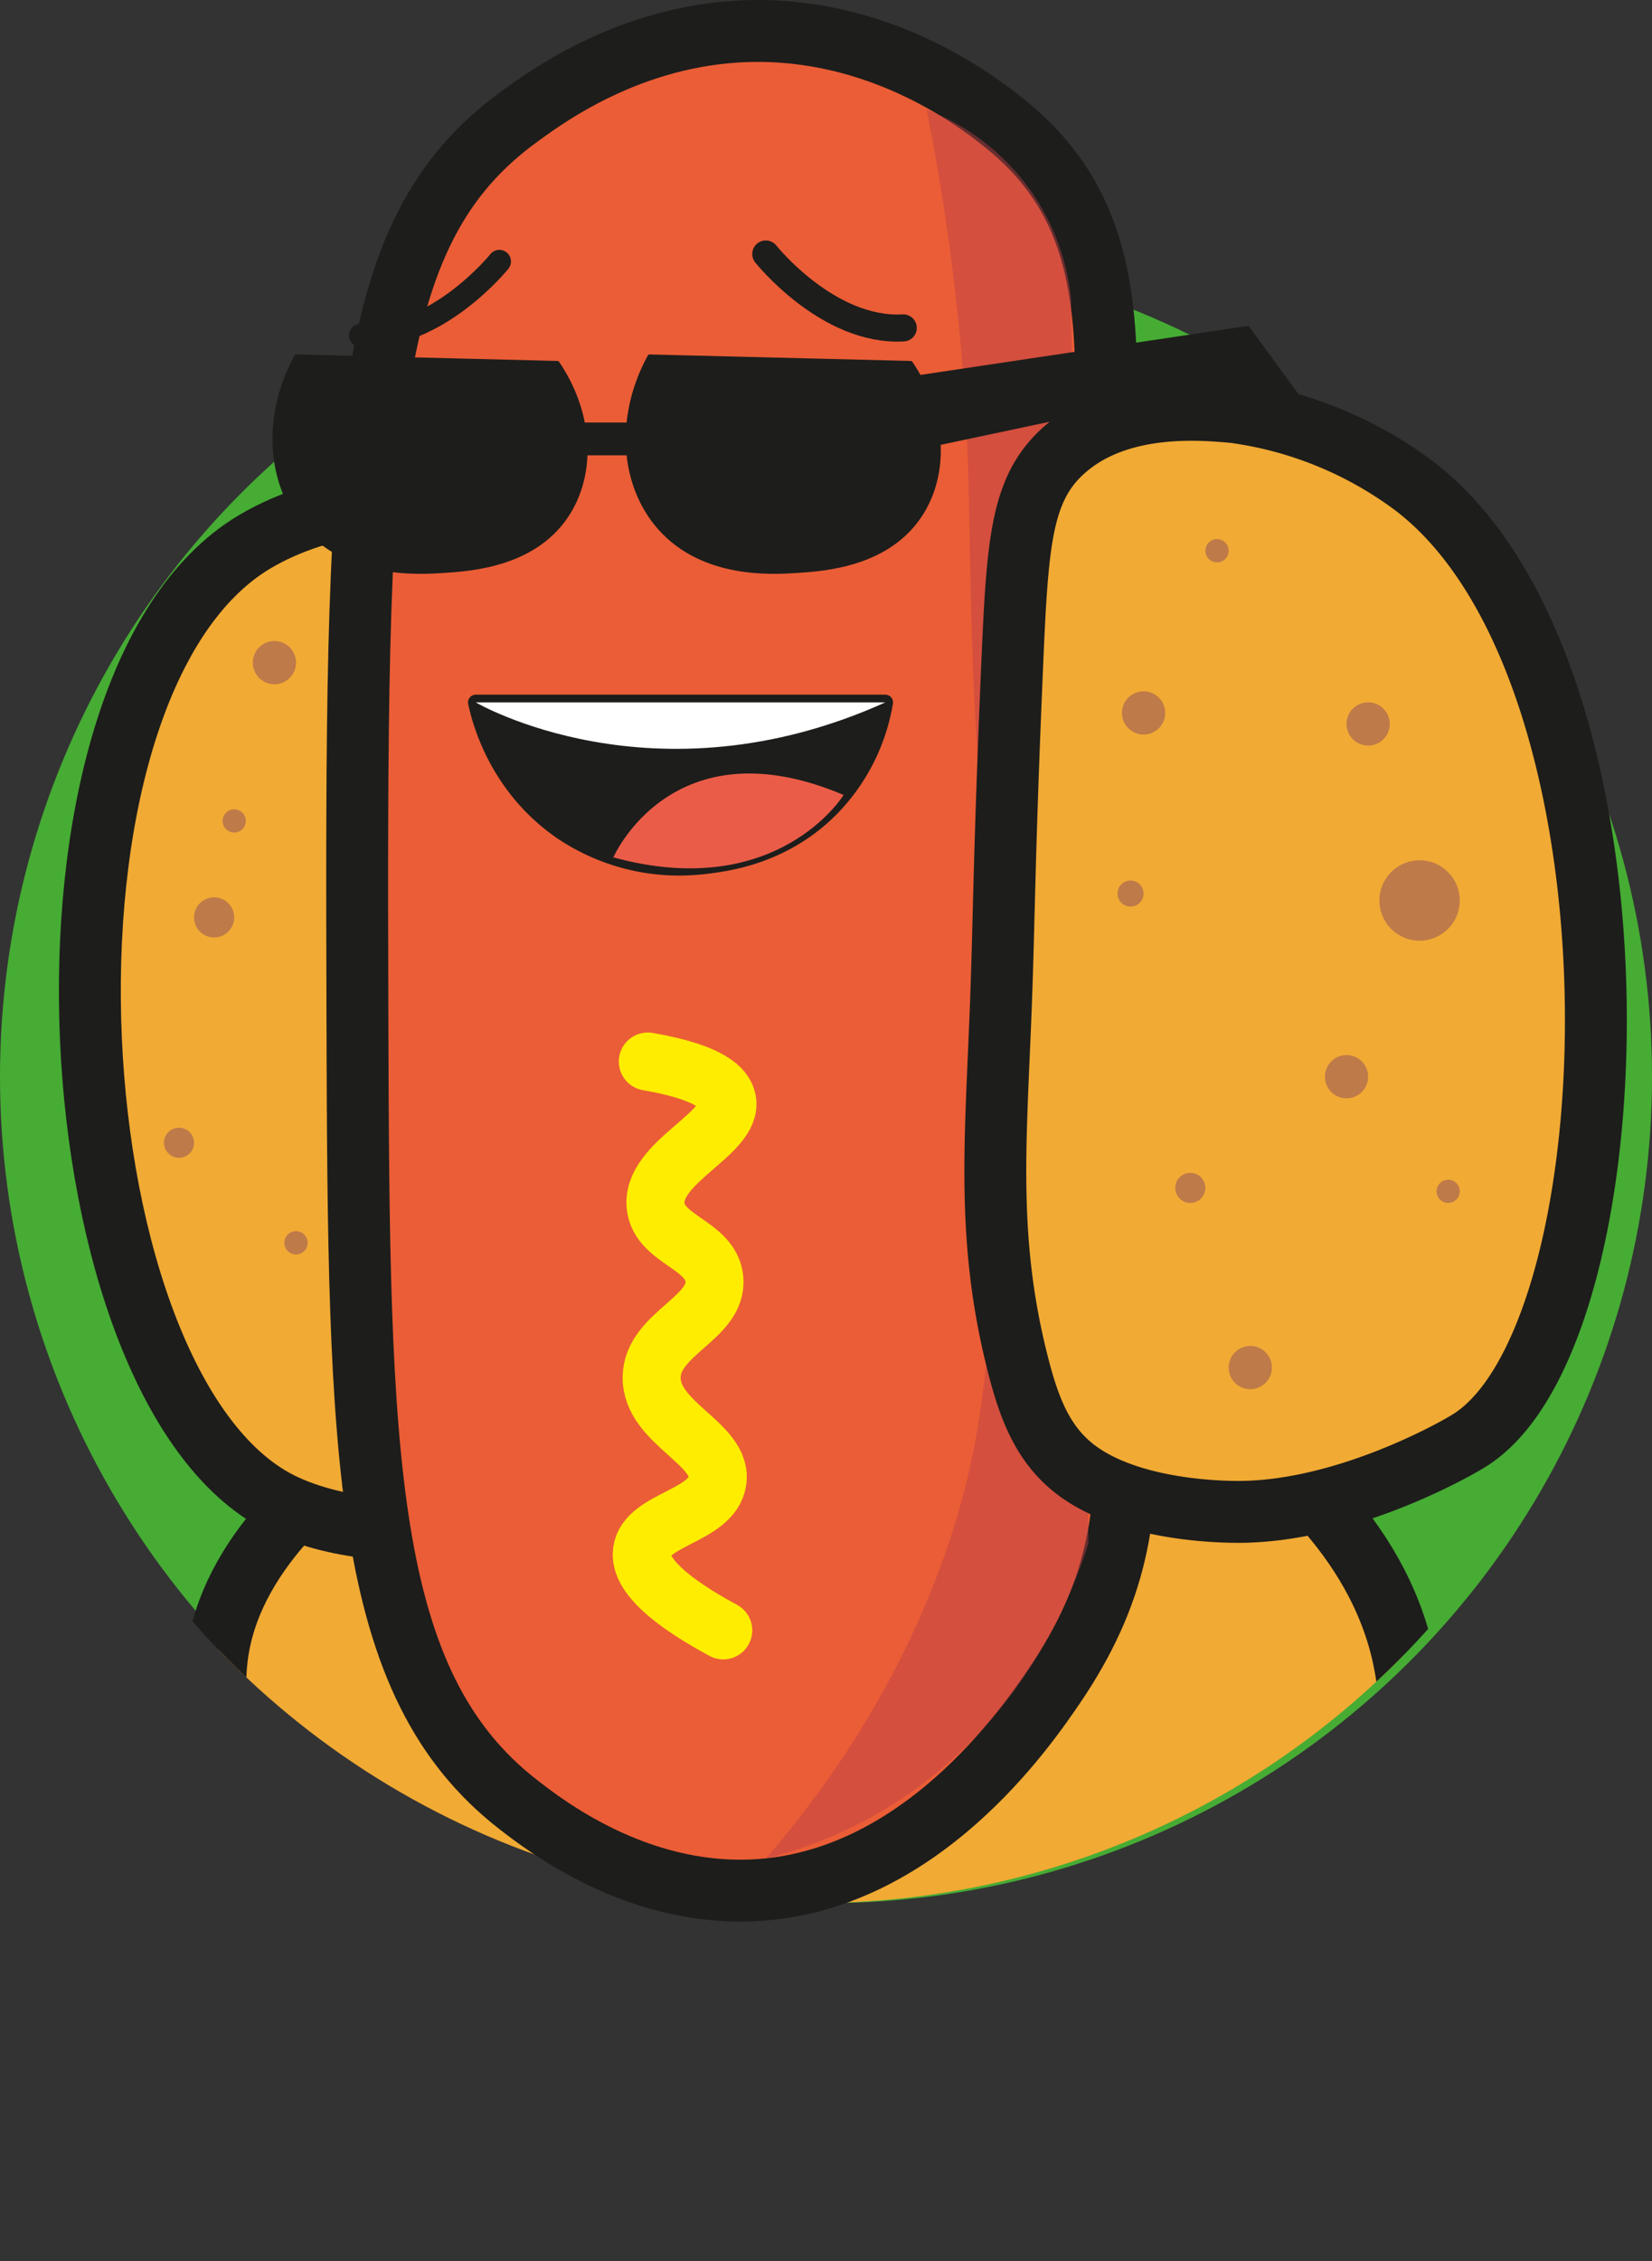 <svg xmlns="http://www.w3.org/2000/svg" xmlns:xlink="http://www.w3.org/1999/xlink" viewBox="0 0 427.12 584.35"><rect x="0" y="0" width="427.12" height="584.35" fill="#333333" stroke="none"/><defs><style>.cls-1,.cls-11,.cls-12,.cls-14{fill:none;}.cls-2{fill:#46ac34;}.cls-3{clip-path:url(#clip-path);}.cls-4{fill:#f1aa34;}.cls-11,.cls-12,.cls-4,.cls-5,.cls-7,.cls-8{stroke:#1d1d1b;}.cls-11,.cls-12,.cls-14,.cls-4,.cls-5,.cls-7,.cls-8{stroke-linecap:round;stroke-linejoin:round;}.cls-4,.cls-5{stroke-width:16px;}.cls-5{fill:#eb5d36;}.cls-6{fill:#bb4048;opacity:0.47;}.cls-7,.cls-8{fill:#1d1d1b;}.cls-8{stroke-width:4px;}.cls-9{fill:#eb5c48;}.cls-10{fill:#fff;}.cls-11{stroke-width:7px;}.cls-12{stroke-width:6px;}.cls-13{fill:#bf7a49;}.cls-14{stroke:#ffed00;stroke-width:15px;}</style><clipPath id="clip-path" transform="translate(-12.27)"><circle class="cls-1" cx="222.64" cy="278.25" r="213.56"/></clipPath></defs><g id="Capa_2" data-name="Capa 2"><g id="Hot_dog" data-name="Hot dog"><circle class="cls-2" cx="213.56" cy="278.25" r="213.56"/><g class="cls-3"><path class="cls-4" d="M68.65,426.26c4.5-27.39,30.55-46.22,39.55-52.72,27.71-20,58.85-20.52,120-20.69,51.05-.15,77.05.09,100.71,15,9.2,5.82,37.76,25.84,45.73,58.37,14.12,57.57-42.32,129.37-105.49,146.1C171.18,598.31,57.93,491.63,68.65,426.26Z" transform="translate(-12.27)"/></g><path class="cls-4" d="M121.94,395.22c26.8-2,45.06-18.42,51.78-25.14v-218c-6.88-6.2-26.48-22.15-54.32-22.79,0,0-22.43-.51-41.34,10.76-63.1,37.63-52.35,221.34,8,249C102.69,396.68,121.94,395.22,121.94,395.22Z" transform="translate(-12.27)"/><path class="cls-5" d="M146.71,30C154.5,24.32,177.3,7.86,208.63,8c33,.15,56.62,18.58,62.38,23.07,48.4,37.73,16.32,96,22.52,228.58,4.42,94.36,23.66,128.52-8.66,176-7.12,10.45-34.68,50.95-78,52.87-30.29,1.35-53.67-16.79-60.64-22.2C106,435.08,105,377.39,104.68,263.3,104.22,112.86,104.93,60.13,146.71,30Z" transform="translate(-12.27)"/><path class="cls-6" d="M210.26,480.33a115,115,0,0,0,34.16-14.88c33.07-21.47,45.34-54.21,49.27-66.62l-4.5-321.7a58.73,58.73,0,0,0-37.36-48.8c2.62,13,6,32.34,8.36,56,2.58,26.12,2.53,44.06,3,66,1.05,50,3.34,54,4.5,94,2.24,77.37,3.36,116.06-11,157C249.59,421.54,236.46,449.92,210.26,480.33Z" transform="translate(-12.27)"/><path class="cls-4" d="M331.42,106.51c-8.59-.79-30.23-2.77-44.32,10.07-10.87,9.9-11.77,23.64-13.14,55.5-2.11,49-2.07,65.39-2.91,87.59-1.31,34.91-3.9,60.38,4.37,92.83,2.84,11.15,6.28,20.45,14.6,27,13.72,10.75,37.21,11.21,42.42,11.21h0c26.92,0,54.88-15.4,59.82-18.51,43.44-27.33,48.18-199.42-14.61-246.83A100.25,100.25,0,0,0,331.42,106.51Z" transform="translate(-12.27)"/><polygon class="cls-7" points="319.23 98.34 230.35 117.17 227.31 98.99 322.59 84.74 334.98 101.68 319.23 98.34"/><path class="cls-7" d="M247.74,93.78,180.21,92.1c-8,14.53-7.5,31.58,1.47,43,11.12,14.1,30,12.89,36.48,12.48,7.31-.47,24.3-1.56,32.63-15.36C257.46,121.12,256.08,106,247.74,93.78Z" transform="translate(-12.27)"/><path class="cls-7" d="M156.4,93.78,88.87,92.1c-8,14.53-7.5,31.58,1.47,43,11.12,14.1,30,12.89,36.47,12.48,7.32-.47,24.31-1.56,32.64-15.36C166.12,121.12,164.74,106,156.4,93.78Z" transform="translate(-12.27)"/><polygon class="cls-7" points="148.98 117.17 168.16 117.17 168.19 109.7 149.85 109.7 148.98 117.17"/><path class="cls-8" d="M135.28,181.52H241.16a51.29,51.29,0,0,1-14.27,27.79c-11.46,11.36-24.84,13.51-30,14.26-1,.15-2.59.37-4.61.52a54.36,54.36,0,0,1-35.11-9.31C140.26,203,136.12,185.51,135.28,181.52Z" transform="translate(-12.27)"/><path class="cls-9" d="M170.85,221.57s15.16-34.91,59.54-16.13C230.39,205.44,213.35,233.16,170.85,221.57Z" transform="translate(-12.27)"/><path class="cls-10" d="M135.28,181.52s46,27,105.88,0Z" transform="translate(-12.27)"/><path class="cls-11" d="M210.26,65.64s16.06,20.18,35.54,19.1" transform="translate(-12.27)"/><path class="cls-12" d="M141.38,67.57S125.16,87.74,105.5,86.66" transform="translate(-12.27)"/><circle class="cls-13" cx="307.75" cy="306.98" r="3.89"/><circle class="cls-13" cx="46.28" cy="295.32" r="3.89"/><circle class="cls-13" cx="367.03" cy="232.71" r="10.39"/><circle class="cls-13" cx="55.36" cy="237.08" r="5.19"/><circle class="cls-13" cx="353.73" cy="187.09" r="5.59"/><circle class="cls-13" cx="70.95" cy="171.24" r="5.59"/><circle class="cls-13" cx="323.26" cy="353.42" r="5.59"/><circle class="cls-13" cx="295.67" cy="184.24" r="5.59"/><circle class="cls-13" cx="348.14" cy="278.25" r="5.59"/><circle class="cls-13" cx="314.66" cy="142.33" r="3.01"/><circle class="cls-13" cx="76.53" cy="321.17" r="3.01"/><circle class="cls-13" cx="374.42" cy="307.87" r="3"/><circle class="cls-13" cx="60.56" cy="212.15" r="3"/><circle class="cls-13" cx="292.3" cy="230.92" r="3.37"/><path class="cls-14" d="M179.76,274.33c16.15,2.79,19.89,6.9,20.5,10,1.72,8.66-19.67,15.92-18.48,27.33.93,8.85,14.37,9.91,15.19,18.87.94,10.18-16,14-16.21,25.3-.26,12.05,18.56,17.22,17,27-1.43,9-18.32,9.74-19.5,18-.57,4,2.39,10.42,21,20.5" transform="translate(-12.27)"/></g></g></svg>